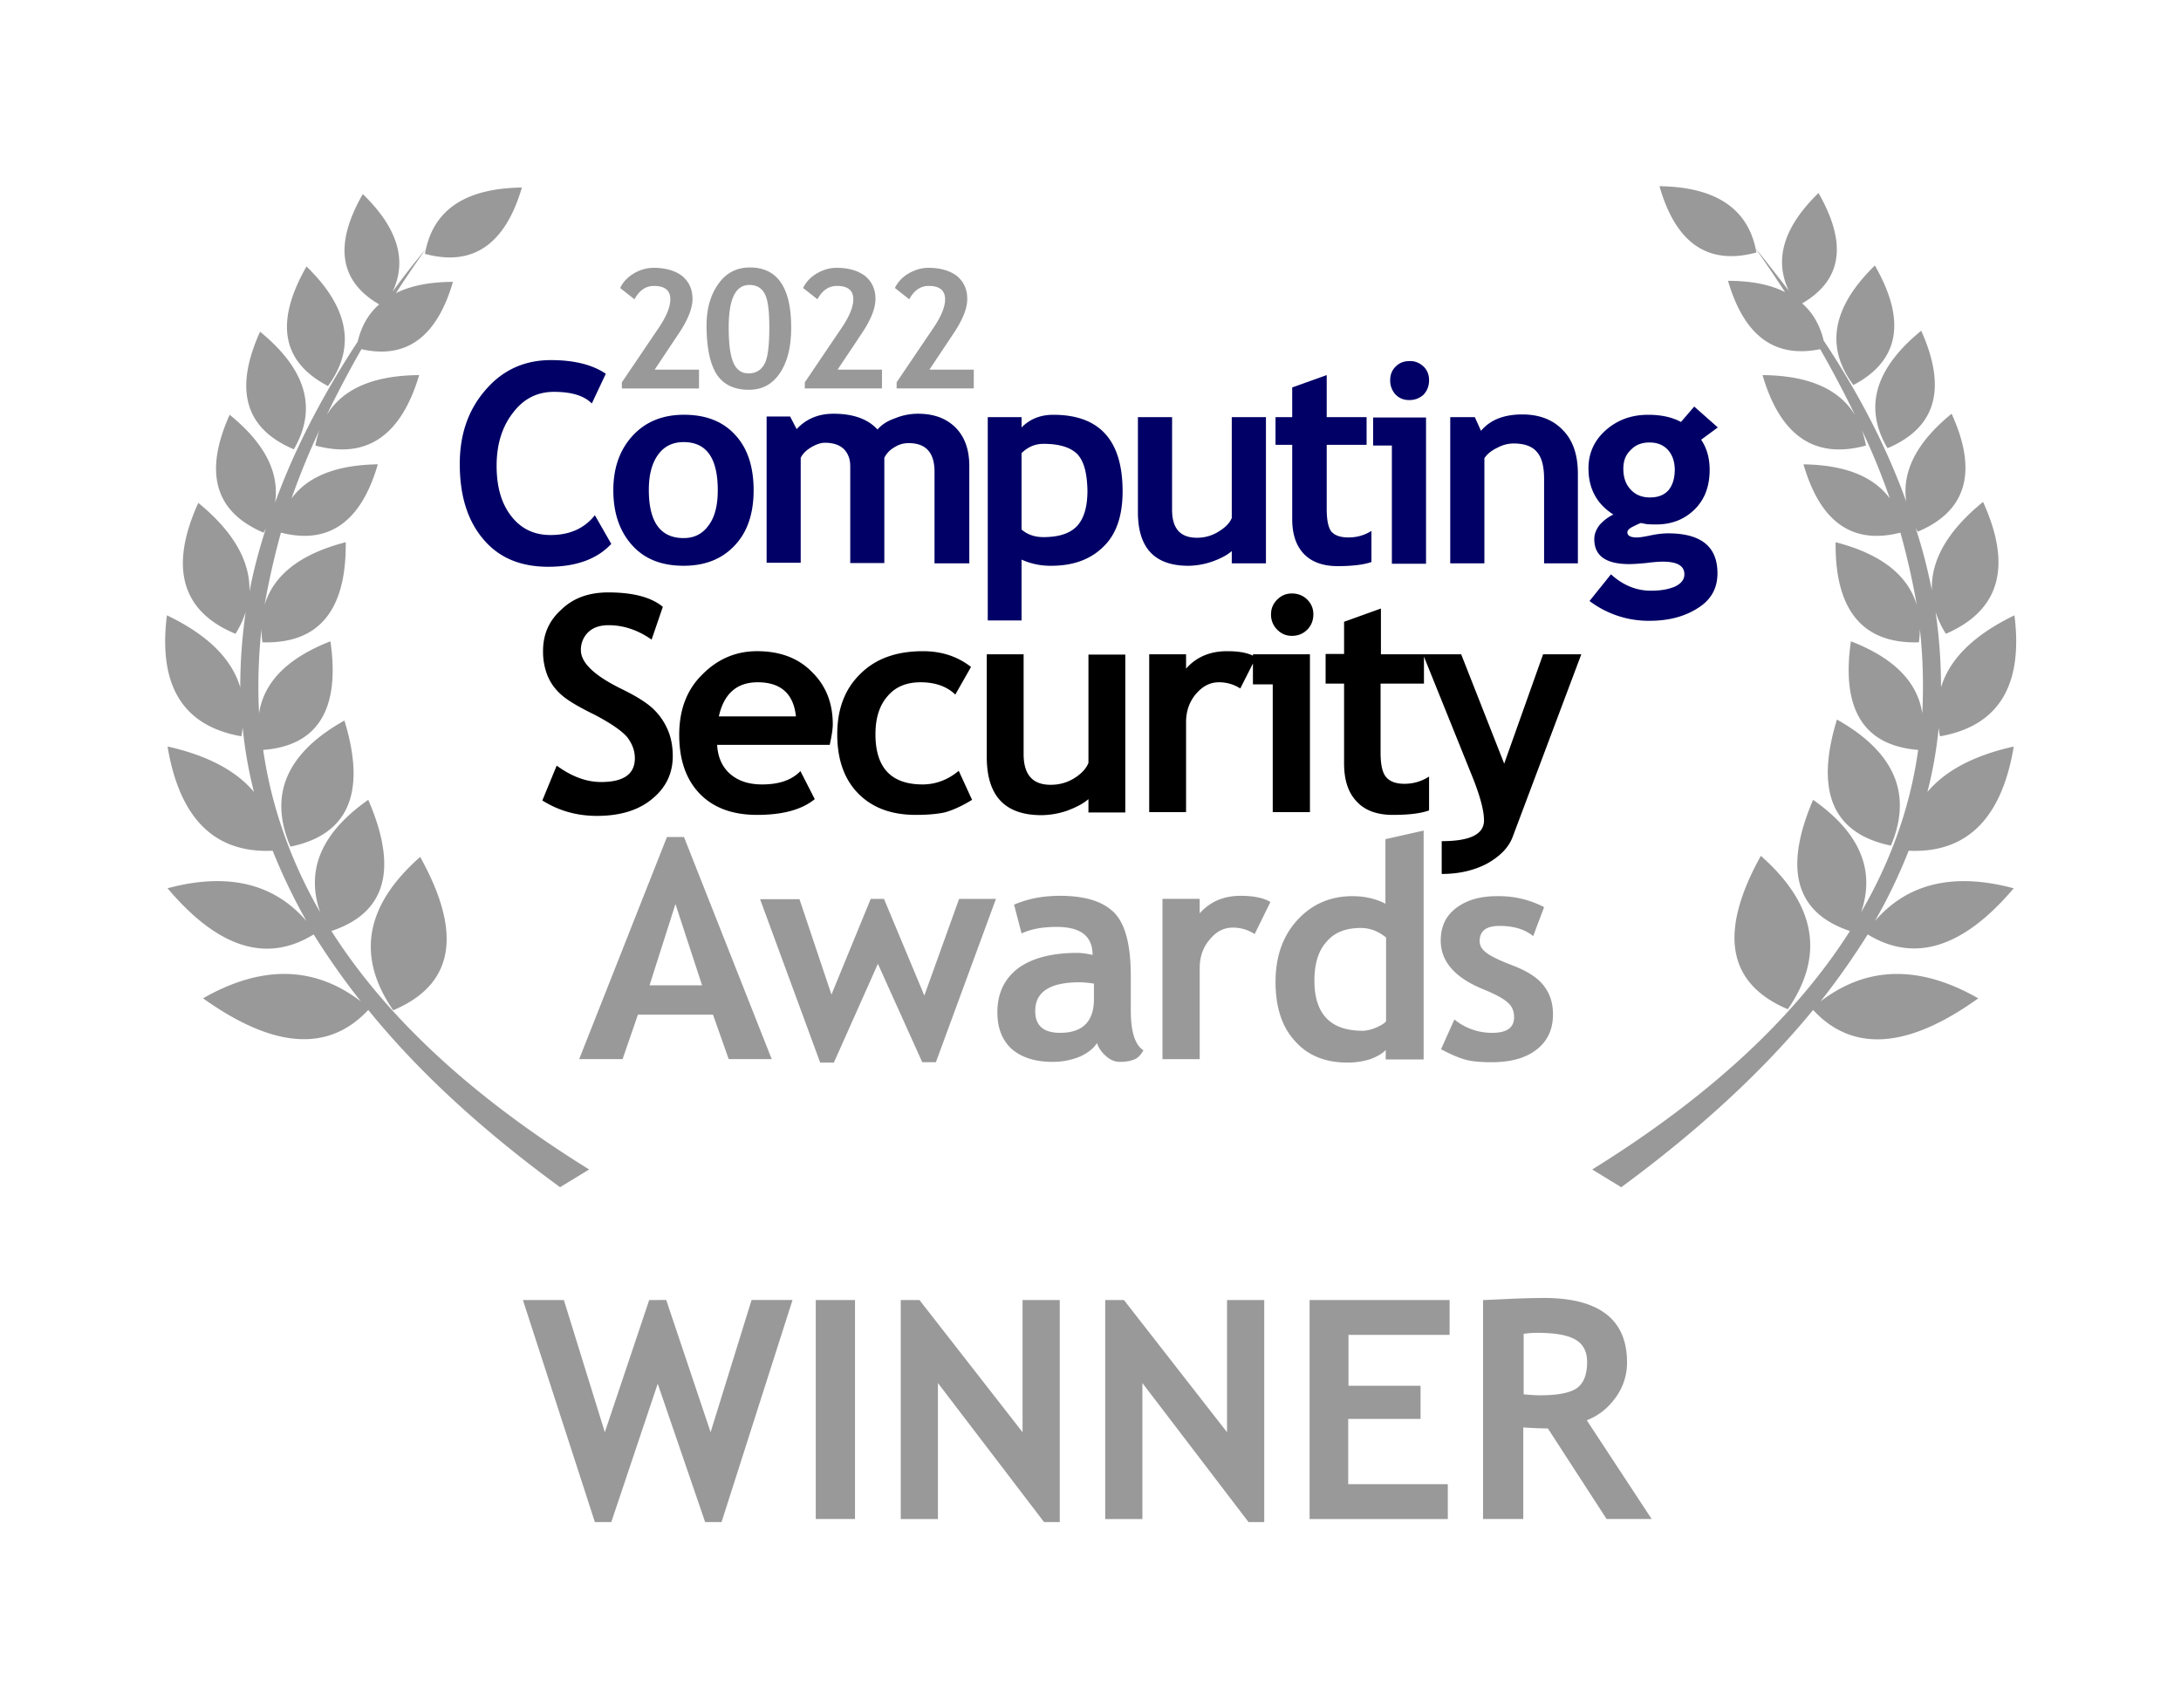 <?xml version="1.0" encoding="UTF-8"?>
<svg xmlns="http://www.w3.org/2000/svg" width="120" height="94">
  <path d="M91.305 10.246c3.004.04 4.77 1.164 5.277 3.363.02.098.04.192.055.286-2.645.714-4.43-.489-5.332-3.649Zm3.773 5.207c1.277 0 2.332.207 3.137.621a77.182 77.182 0 0 0-1.653-2.445c.641.789 1.258 1.582 1.86 2.371-.824-1.73-.281-3.516 1.633-5.379 1.597 2.785 1.297 4.793-.899 6.074.582.508.977 1.184 1.184 2.047 1.988 2.992 3.492 5.942 4.543 8.856-.246-1.672.582-3.27 2.496-4.832 1.45 3.18.828 5.359-1.86 6.488a1.506 1.506 0 0 1-.128-.227 28.73 28.73 0 0 1 .902 3.461c-.059-1.675.879-3.293 2.816-4.87 1.614 3.554.918 5.976-2.046 7.257a5.339 5.339 0 0 1-.567-1.203c.207 1.41.3 2.8.3 4.152.474-1.578 1.825-2.894 4.04-3.965.488 3.871-.883 6.09-4.094 6.657a3.79 3.79 0 0 1-.074-.473 22.871 22.871 0 0 1-.621 3.535c.996-1.183 2.574-2.012 4.75-2.5-.656 3.965-2.59 5.883-5.781 5.734a29.425 29.425 0 0 1-1.86 3.872c1.801-2.086 4.336-2.688 7.64-1.805-2.776 3.273-5.444 4.117-8.034 2.539a41.136 41.136 0 0 1-2.594 3.684c2.555-1.954 5.445-2.012 8.676-.168-3.867 2.78-6.91 2.988-9.086.64-2.727 3.328-6.238 6.578-10.555 9.754l-1.598-.976c6.422-3.985 11.157-8.364 14.18-13.122-2.988-.996-3.664-3.402-2.027-7.218 2.57 1.804 3.433 3.851 2.644 6.183 1.653-2.855 2.707-5.828 3.137-8.93-3.004-.242-4.242-2.238-3.7-5.976 2.368.918 3.665 2.234 3.927 3.965.074-1.524.039-3.063-.133-4.645 0 .227-.02.473-.055.735-3.082.093-4.621-1.75-4.582-5.508 2.477.64 3.961 1.785 4.469 3.457a42.213 42.213 0 0 0-.903-3.984c-2.648.675-4.414-.582-5.332-3.758 2.274.035 3.848.656 4.75 1.879-.43-1.242-.937-2.5-1.539-3.762.094.266.168.547.227.848-2.816.77-4.715-.528-5.691-3.875 2.515.02 4.207.754 5.09 2.203a61.701 61.701 0 0 0-1.919-3.63c-2.515.509-4.187-.734-5.07-3.76Zm6.895 5.735c-1.559-2.106-1.164-4.286 1.183-6.579 1.746 3.043 1.352 5.243-1.183 6.579Zm-.903 18.406c3.172 1.785 4.168 4.097 2.97 6.937-3.196-.66-4.188-2.972-2.97-6.937ZM88.902 76.89c-.433.601-.957 1.015-1.597 1.261l3.57 5.434h-2.48l-3.23-4.984c-.321 0-.77-.016-1.353-.055v5.039h-2.214v-12.05c.109 0 .562-.02 1.37-.06a47.631 47.631 0 0 1 1.97-.054c3.042 0 4.582 1.183 4.582 3.535a3.24 3.24 0 0 1-.618 1.934Zm7.98-29.797c3.024 2.668 3.532 5.472 1.485 8.441-3.324-1.41-3.832-4.21-1.484-8.441Zm6.97-22.43c-1.317-2.234-.696-4.379 1.855-6.465 1.43 3.196.809 5.34-1.855 6.465Zm-52.774-9.926c.66 0 1.184.153 1.578.453.375.32.563.73.563 1.258 0 .508-.242 1.13-.73 1.863l-1.352 2.028h2.441v1.035h-4.246v-.336l2.047-3.027c.414-.621.621-1.13.621-1.543 0-.489-.3-.735-.902-.735-.45 0-.805.246-1.07.735l-.79-.621c.153-.32.395-.582.735-.79.355-.206.73-.32 1.105-.32Zm-5.05 0c.656 0 1.183.153 1.577.453.375.32.563.73.563 1.258 0 .508-.242 1.13-.73 1.863l-1.352 2.028h2.441v1.035h-4.246v-.336l2.047-3.027c.414-.621.621-1.13.621-1.543 0-.489-.3-.735-.902-.735-.45 0-.809.246-1.07.735l-.79-.621c.153-.32.395-.582.735-.79.355-.206.71-.32 1.105-.32Zm-3.118 5.793c-.414.617-.976.918-1.707.918-.808 0-1.39-.281-1.766-.844-.374-.582-.562-1.484-.562-2.707 0-.882.203-1.636.637-2.257.433-.621 1.015-.922 1.746-.922 1.523 0 2.273 1.11 2.273 3.308 0 1.075-.207 1.883-.62 2.504Zm-.582-2.52c0-.886-.074-1.488-.242-1.823-.172-.34-.453-.508-.848-.508-.77 0-1.144.77-1.144 2.332 0 .863.074 1.504.246 1.918.168.41.45.617.844.617.414 0 .714-.188.902-.563.168-.355.242-1.015.242-1.972Zm-24.281 3.231c-2.555-1.332-2.93-3.515-1.184-6.578 2.348 2.274 2.723 4.473 1.184 6.578Zm5.39-7.555a72.845 72.845 0 0 0-1.652 2.442c.824-.41 1.875-.617 3.137-.617-.883 3.023-2.555 4.265-5.035 3.703a61.607 61.607 0 0 0-1.914 3.629c.882-1.45 2.57-2.184 5.09-2.203-.997 3.347-2.895 4.644-5.711 3.875.058-.301.132-.582.226-.848a40.232 40.232 0 0 0-1.539 3.762c.898-1.223 2.477-1.844 4.75-1.88-.922 3.177-2.703 4.434-5.332 3.759a43.506 43.506 0 0 0-.902 3.984c.508-1.672 1.988-2.816 4.468-3.457.04 3.758-1.484 5.602-4.582 5.508a4.973 4.973 0 0 1-.054-.735 29.498 29.498 0 0 0-.133 4.645c.262-1.73 1.578-3.047 3.926-3.965.543 3.738-.696 5.75-3.7 5.977.45 3.101 1.5 6.09 3.133 8.93-.804-2.333.078-4.38 2.649-6.184 1.652 3.816.976 6.222-2.028 7.218 3.024 4.758 7.758 9.137 14.18 13.122l-1.598.976c-4.32-3.156-7.847-6.41-10.554-9.754-2.196 2.348-5.219 2.121-9.09-.64 3.23-1.844 6.125-1.786 8.68.168a40.353 40.353 0 0 1-2.594-3.684c-2.59 1.598-5.258.754-8.04-2.54 3.29-.882 5.845-.28 7.645 1.806a32 32 0 0 1-1.86-3.871c-3.19.148-5.124-1.77-5.784-5.735 2.18.488 3.758 1.317 4.754 2.5a23.631 23.631 0 0 1-.621-3.535c-.02.152-.036.3-.075.473-3.21-.567-4.582-2.786-4.093-6.657 2.234 1.07 3.566 2.387 4.035 3.965 0-1.37.097-2.761.3-4.152a5.158 5.158 0 0 1-.562 1.203c-2.965-1.223-3.66-3.648-2.047-7.203 1.934 1.582 2.856 3.2 2.817 4.871.226-1.164.527-2.313.902-3.461-.04.078-.074.152-.133.227-2.684-1.145-3.285-3.309-1.86-6.485 1.919 1.559 2.743 3.156 2.5 4.832 1.052-2.898 2.571-5.847 4.544-8.855.207-.867.601-1.543 1.183-2.051-2.195-1.277-2.496-3.29-.902-6.07 1.918 1.86 2.46 3.644 1.637 5.375.582-.809 1.199-1.598 1.84-2.367.507-2.22 2.269-3.329 5.277-3.368-.922 3.14-2.707 4.364-5.336 3.649.02-.114.039-.188.058-.281Zm12.524 1.051c.66 0 1.184.153 1.578.453.375.32.563.73.563 1.258 0 .508-.243 1.13-.73 1.863L36.02 20.34h2.44v1.035h-4.245v-.336l2.047-3.027c.414-.621.62-1.13.62-1.543 0-.489-.3-.735-.902-.735-.449 0-.808.246-1.07.735l-.789-.621c.152-.32.395-.582.734-.79.336-.206.711-.32 1.106-.32Zm1.672 31.32 4.828 12.223h-2.367l-.864-2.445h-4.132l-.844 2.445h-2.387l4.828-12.222Zm.996 8.16-1.465-4.472-1.426 4.473Zm-1.973 17.317 2.442 7.274 2.254-7.274h2.253L39.7 83.754h-.902l-2.61-7.613-2.554 7.613h-.903l-3.96-12.219h2.253l2.254 7.274 2.442-7.274ZM18.95 39.648c1.219 3.97.223 6.282-2.969 6.938-1.218-2.84-.222-5.152 2.97-6.938Zm2.684 15.942c-2.047-2.969-1.54-5.77 1.484-8.438 2.348 4.227 1.86 7.028-1.484 8.438Zm44.36-5.32c.581-.657 1.331-.977 2.269-.977.715 0 1.258.113 1.636.34l-.867 1.765a2.151 2.151 0 0 0-1.199-.355c-.488 0-.902.207-1.258.637-.379.433-.566.96-.566 1.582v5.02H63.96V49.46h2.047v.809Zm10.25-4.098 2.085-.469v12.594h-2.086v-.524c-.168.188-.449.356-.844.508a4.16 4.16 0 0 1-1.257.188c-1.239 0-2.196-.395-2.891-1.184-.715-.773-1.07-1.863-1.07-3.254 0-1.39.394-2.52 1.199-3.402.808-.883 1.824-1.316 3.023-1.316.676 0 1.278.132 1.825.414v-3.555Zm8.714 3.742-.602 1.598c-.449-.375-1.07-.563-1.859-.563-.73 0-1.086.281-1.086.844 0 .227.11.434.356.621.226.188.73.434 1.52.734.769.301 1.316.657 1.651 1.09.34.434.508.957.508 1.578 0 .829-.3 1.47-.902 1.938-.598.469-1.426.695-2.477.695-.582 0-1.05-.039-1.41-.133-.355-.093-.804-.28-1.37-.582l.734-1.636a3.252 3.252 0 0 0 2.082.734c.808 0 1.203-.281 1.203-.863 0-.34-.114-.602-.356-.809-.246-.226-.715-.472-1.41-.754-1.52-.636-2.27-1.523-2.27-2.648 0-.774.282-1.375.864-1.805.582-.433 1.312-.64 2.215-.64.937-.02 1.8.187 2.609.601Zm-40.977-.453 1.766 5.266 2.16-5.266h.73l2.22 5.32 1.914-5.32h2.027l-3.305 8.988h-.75l-2.441-5.414-2.422 5.434h-.754L41.82 49.48h2.16Zm14.348-.168c1.352 0 2.348.3 2.969.922.617.62.918 1.785.918 3.476v1.883c0 1.184.226 1.918.695 2.219-.168.3-.355.469-.562.523-.207.079-.45.114-.735.114-.281 0-.543-.114-.785-.336-.246-.227-.394-.453-.473-.7-.187.301-.503.547-.957.754a3.909 3.909 0 0 1-1.464.282c-.957 0-1.707-.227-2.254-.696-.543-.488-.805-1.164-.805-2.03 0-1.032.375-1.84 1.145-2.427.77-.562 1.859-.843 3.25-.843.242 0 .523.039.843.113 0-1.035-.656-1.543-1.972-1.543-.77 0-1.41.113-1.934.36l-.414-1.583c.734-.32 1.559-.488 2.535-.488Zm1.07 4.758c-1.632 0-2.441.527-2.441 1.578 0 .809.453 1.203 1.371 1.203 1.238 0 1.86-.621 1.86-1.86v-.847a5.496 5.496 0 0 0-.79-.074ZM47.043 71.535v12.05h-2.16v-12.05Zm3.547 0 5.672 7.274v-7.274h2.047v12.219h-.864l-5.84-7.652v7.484H49.56v-12.05Zm11.25 0 5.672 7.274v-7.274h2.047v12.219h-.864l-5.84-7.652v7.484H60.81v-12.05ZM76.242 51.57c-.43-.34-.879-.508-1.367-.508-.828 0-1.45.243-1.879.75-.453.489-.676 1.204-.676 2.145 0 1.84.883 2.762 2.649 2.762.203 0 .449-.055.73-.168.301-.133.489-.246.563-.36v-4.62ZM74.16 76.254h4v1.824h-3.98v3.59h5.48v1.918h-7.605v-12.05h7.703v1.917h-5.563v2.8Zm9.672.469c.395.039.695.054.898.054.903 0 1.563-.109 1.973-.355.414-.262.621-.75.621-1.484 0-.583-.226-.997-.676-1.243-.433-.242-1.128-.355-2.085-.355-.243 0-.489.02-.731.055Zm-69.523-58.47c2.554 2.087 3.156 4.231 1.859 6.47-2.684-1.13-3.305-3.274-1.86-6.47Zm0 0" style="stroke:none;fill-rule:evenodd;fill:#999;fill-opacity:1"></path>
  <path d="M93.598 24.195c.316.47.468 1.016.468 1.657 0 .918-.28 1.652-.847 2.199-.563.543-1.258.808-2.102.808-.133 0-.3 0-.527-.02l-.297-.058c-.04 0-.172.059-.395.172-.246.113-.359.223-.359.336 0 .188.168.285.527.285.149 0 .395-.039.75-.113.375-.078.696-.113.957-.113 1.825 0 2.723.73 2.723 2.199 0 .828-.355 1.465-1.086 1.918-.734.469-1.617.695-2.648.695a5.381 5.381 0 0 1-3.305-1.09l1.18-1.468c.66.601 1.39.902 2.199.902.527 0 .957-.074 1.312-.223.36-.172.528-.394.528-.68 0-.468-.395-.695-1.184-.695-.207 0-.508.02-.918.074-.414.04-.715.06-.922.06-1.297 0-1.933-.454-1.933-1.372 0-.266.094-.527.3-.793.223-.242.47-.43.75-.563-.917-.582-1.37-1.43-1.37-2.539 0-.843.32-1.539.956-2.105.641-.563 1.41-.844 2.329-.844.714 0 1.316.13 1.804.395l.73-.848 1.298 1.149Zm-1.825.563c-.261-.281-.601-.41-1.011-.41-.434 0-.77.129-1.035.41-.282.265-.41.601-.41 1.035 0 .469.128.848.39 1.129.266.3.621.45 1.074.45.45 0 .785-.13 1.031-.411.227-.285.336-.66.336-1.148-.015-.434-.128-.77-.375-1.055ZM72.996 20.64v2.312h2.195v1.524h-2.195v3.515c0 .582.074.996.242 1.242.188.227.508.34.957.34.453 0 .868-.113 1.262-.36v1.712c-.434.152-1.055.226-1.86.226-.808 0-1.429-.226-1.859-.675-.433-.454-.64-1.094-.64-1.918v-4.082h-.918v-1.524h.918V21.32Zm5.332-.47c.207.208.3.454.3.755 0 .3-.093.562-.3.789-.226.207-.488.3-.789.3-.3 0-.543-.093-.75-.3a1.122 1.122 0 0 1-.3-.79c0-.3.093-.546.3-.753.207-.207.45-.3.75-.3.3-.02.563.093.79.3Zm-45.766 2.032c-.43-.433-1.124-.64-2.082-.64-.921 0-1.671.378-2.253 1.148-.602.77-.903 1.746-.903 2.914 0 1.164.262 2.086.809 2.781.543.696 1.258 1.035 2.16 1.035 1.05 0 1.855-.359 2.437-1.09l.903 1.579c-.79.847-1.953 1.258-3.473 1.258-1.539 0-2.723-.508-3.57-1.52-.863-1.016-1.293-2.39-1.293-4.137 0-1.636.469-2.988 1.426-4.082.937-1.09 2.14-1.633 3.586-1.633 1.257 0 2.273.243 3.023.75Zm8.903 4.774c0 1.28-.34 2.296-1.031 3.027-.696.754-1.637 1.129-2.82 1.129-1.22 0-2.157-.375-2.833-1.13-.695-.769-1.035-1.784-1.035-3.026 0-1.239.356-2.235 1.07-3.008.715-.77 1.653-1.145 2.817-1.145 1.222 0 2.16.375 2.836 1.13.656.71.996 1.726.996 3.023Zm-2.48 1.937c.34-.45.507-1.09.507-1.937 0-1.766-.617-2.649-1.879-2.649-.597 0-1.07.227-1.406.695-.34.47-.508 1.11-.508 1.938 0 1.766.64 2.648 1.914 2.648.582 0 1.035-.226 1.371-.695Zm47.023-5.227c.547.567.808 1.356.808 2.387V31h-1.859v-4.64c0-.7-.129-1.188-.394-1.489-.262-.316-.696-.469-1.293-.469a1.89 1.89 0 0 0-.868.227c-.316.148-.562.336-.73.582V31h-1.879v-8.047h1.352l.34.754c.507-.602 1.257-.902 2.273-.902.957 0 1.707.3 2.25.883ZM76.582 31v-6.484h-1.031v-1.543h2.91v8.047h-1.879Zm-12.094-2.95c0 1.032.45 1.54 1.371 1.54.434 0 .825-.113 1.184-.336.375-.227.617-.473.73-.754v-5.547h1.88V31h-1.88v-.676c-.261.227-.617.414-1.09.582a4.197 4.197 0 0 1-1.292.227c-1.86 0-2.782-.977-2.782-2.953v-5.227h1.88Zm-5.218-3.066c-.38-.375-.997-.562-1.86-.562-.453 0-.847.168-1.203.508v4.21c.336.282.73.415 1.203.415.863 0 1.48-.207 1.86-.621.375-.414.562-1.055.562-1.938-.02-.957-.187-1.617-.562-2.012Zm-3.063-2.03v.566c.469-.473 1.05-.696 1.746-.696 2.555 0 3.813 1.41 3.813 4.211 0 1.336-.34 2.348-1.036 3.027-.71.715-1.667 1.07-2.89 1.07a3.829 3.829 0 0 1-1.633-.339v3.348h-1.86V22.953ZM53.277 31h-1.859v-5.04c0-1.05-.469-1.577-1.426-1.577-.285 0-.547.074-.808.246a1.345 1.345 0 0 0-.528.562v5.79h-1.875v-5.32c0-.395-.113-.712-.36-.958-.241-.226-.581-.34-1.03-.34-.227 0-.47.078-.754.246-.282.168-.469.356-.582.582v5.774H42.18v-8.047h1.293l.359.695c.523-.566 1.2-.847 2.027-.847 1.07 0 1.88.28 2.422.867.227-.266.547-.473.977-.621a3.293 3.293 0 0 1 1.258-.246c.882 0 1.578.265 2.086.789.488.508.73 1.203.73 2.09V31Zm0 0" style="stroke:none;fill-rule:evenodd;fill:#006;fill-opacity:1"></path>
  <path d="M33.465 32.598c1.37 0 2.367.265 3.004.793l-.617 1.804c-.754-.527-1.543-.793-2.368-.793-.488 0-.863.133-1.129.395a1.334 1.334 0 0 0-.394.98c0 .696.754 1.41 2.254 2.141.808.395 1.37.754 1.71 1.074.356.336.618.715.805 1.145.192.433.286.922.286 1.468 0 .958-.38 1.747-1.149 2.368-.75.62-1.765.922-3.023.922-1.106 0-2.102-.282-3.004-.848l.789-1.918c.828.601 1.633.902 2.441.902 1.239 0 1.86-.43 1.86-1.312 0-.395-.133-.774-.414-1.149-.301-.355-.903-.77-1.801-1.242-.922-.45-1.543-.824-1.86-1.125a2.78 2.78 0 0 1-.734-1.035 3.56 3.56 0 0 1-.242-1.355c0-.918.336-1.672 1.012-2.274.66-.64 1.523-.941 2.574-.941Zm6.703 9.984c.453.395 1.035.582 1.766.582.941 0 1.632-.242 2.105-.734l.79 1.543c-.716.582-1.767.867-3.177.867-1.332 0-2.382-.38-3.136-1.149-.77-.789-1.145-1.879-1.145-3.254 0-1.37.414-2.48 1.258-3.308.844-.863 1.86-1.297 3.023-1.297 1.258 0 2.274.375 3.024 1.148.77.75 1.144 1.711 1.144 2.875 0 .247-.054.622-.168 1.13h-6.195c.035.675.281 1.222.711 1.597Zm35.793-6.578h4.434l2.367 6.016 2.14-6.016h2.102L83.21 46.098c-.227.562-.695 1.035-1.406 1.43-.715.374-1.543.562-2.48.562v-1.805c1.558 0 2.327-.375 2.327-1.144 0-.528-.207-1.317-.636-2.391l-2.668-6.617v1.484H75.96v3.801c0 .637.094 1.07.281 1.312.207.266.547.399 1.035.399.489 0 .938-.133 1.352-.399v1.864c-.469.168-1.125.246-1.992.246-.88 0-1.54-.246-1.989-.735-.468-.488-.695-1.183-.695-2.105v-4.383h-1.016v-1.633h1.016v-1.77l2.027-.73v2.52Zm-7.023.074v-.074h3.136v8.684h-2.047v-7.032h-1.09v-1.148l-.695 1.375a2.153 2.153 0 0 0-1.18-.34c-.472 0-.882.207-1.242.621-.375.434-.562.957-.562 1.578v4.946H63.23v-8.684h2.028v.789c.562-.64 1.316-.961 2.254-.961.601 0 1.07.074 1.425.246Zm2.14-3.422c.34 0 .621.114.848.336.222.227.336.492.336.809 0 .34-.114.62-.336.847-.227.227-.508.34-.848.34-.316 0-.582-.113-.805-.34a1.148 1.148 0 0 1-.34-.847c0-.317.114-.582.34-.809.223-.222.489-.336.805-.336ZM56.32 36.004v5.488c0 1.13.489 1.692 1.485 1.692.468 0 .898-.114 1.293-.356.394-.246.66-.527.789-.848v-5.96h2.027v8.687h-2.027v-.734c-.282.246-.676.453-1.184.64a4.472 4.472 0 0 1-1.406.242c-2.012 0-3.004-1.07-3.004-3.195v-5.656Zm-3.57 6.41.734 1.598c-.582.355-1.09.582-1.523.695-.45.094-.977.133-1.574.133-1.356 0-2.407-.399-3.176-1.188-.77-.789-1.145-1.879-1.145-3.25 0-1.375.414-2.484 1.258-3.308.844-.848 1.992-1.262 3.457-1.262 1.012 0 1.895.281 2.645.867l-.864 1.52c-.468-.45-1.105-.676-1.914-.676-.77 0-1.37.246-1.804.754-.45.508-.676 1.203-.676 2.105 0 1.84.863 2.762 2.594 2.762.73 0 1.406-.262 1.988-.75Zm-11.059-4.871c-1.148 0-1.859.621-2.14 1.879h4.242c-.133-1.258-.844-1.879-2.102-1.879Zm0 0" style="stroke:none;fill-rule:evenodd;fill:#000;fill-opacity:1"></path>
</svg>

